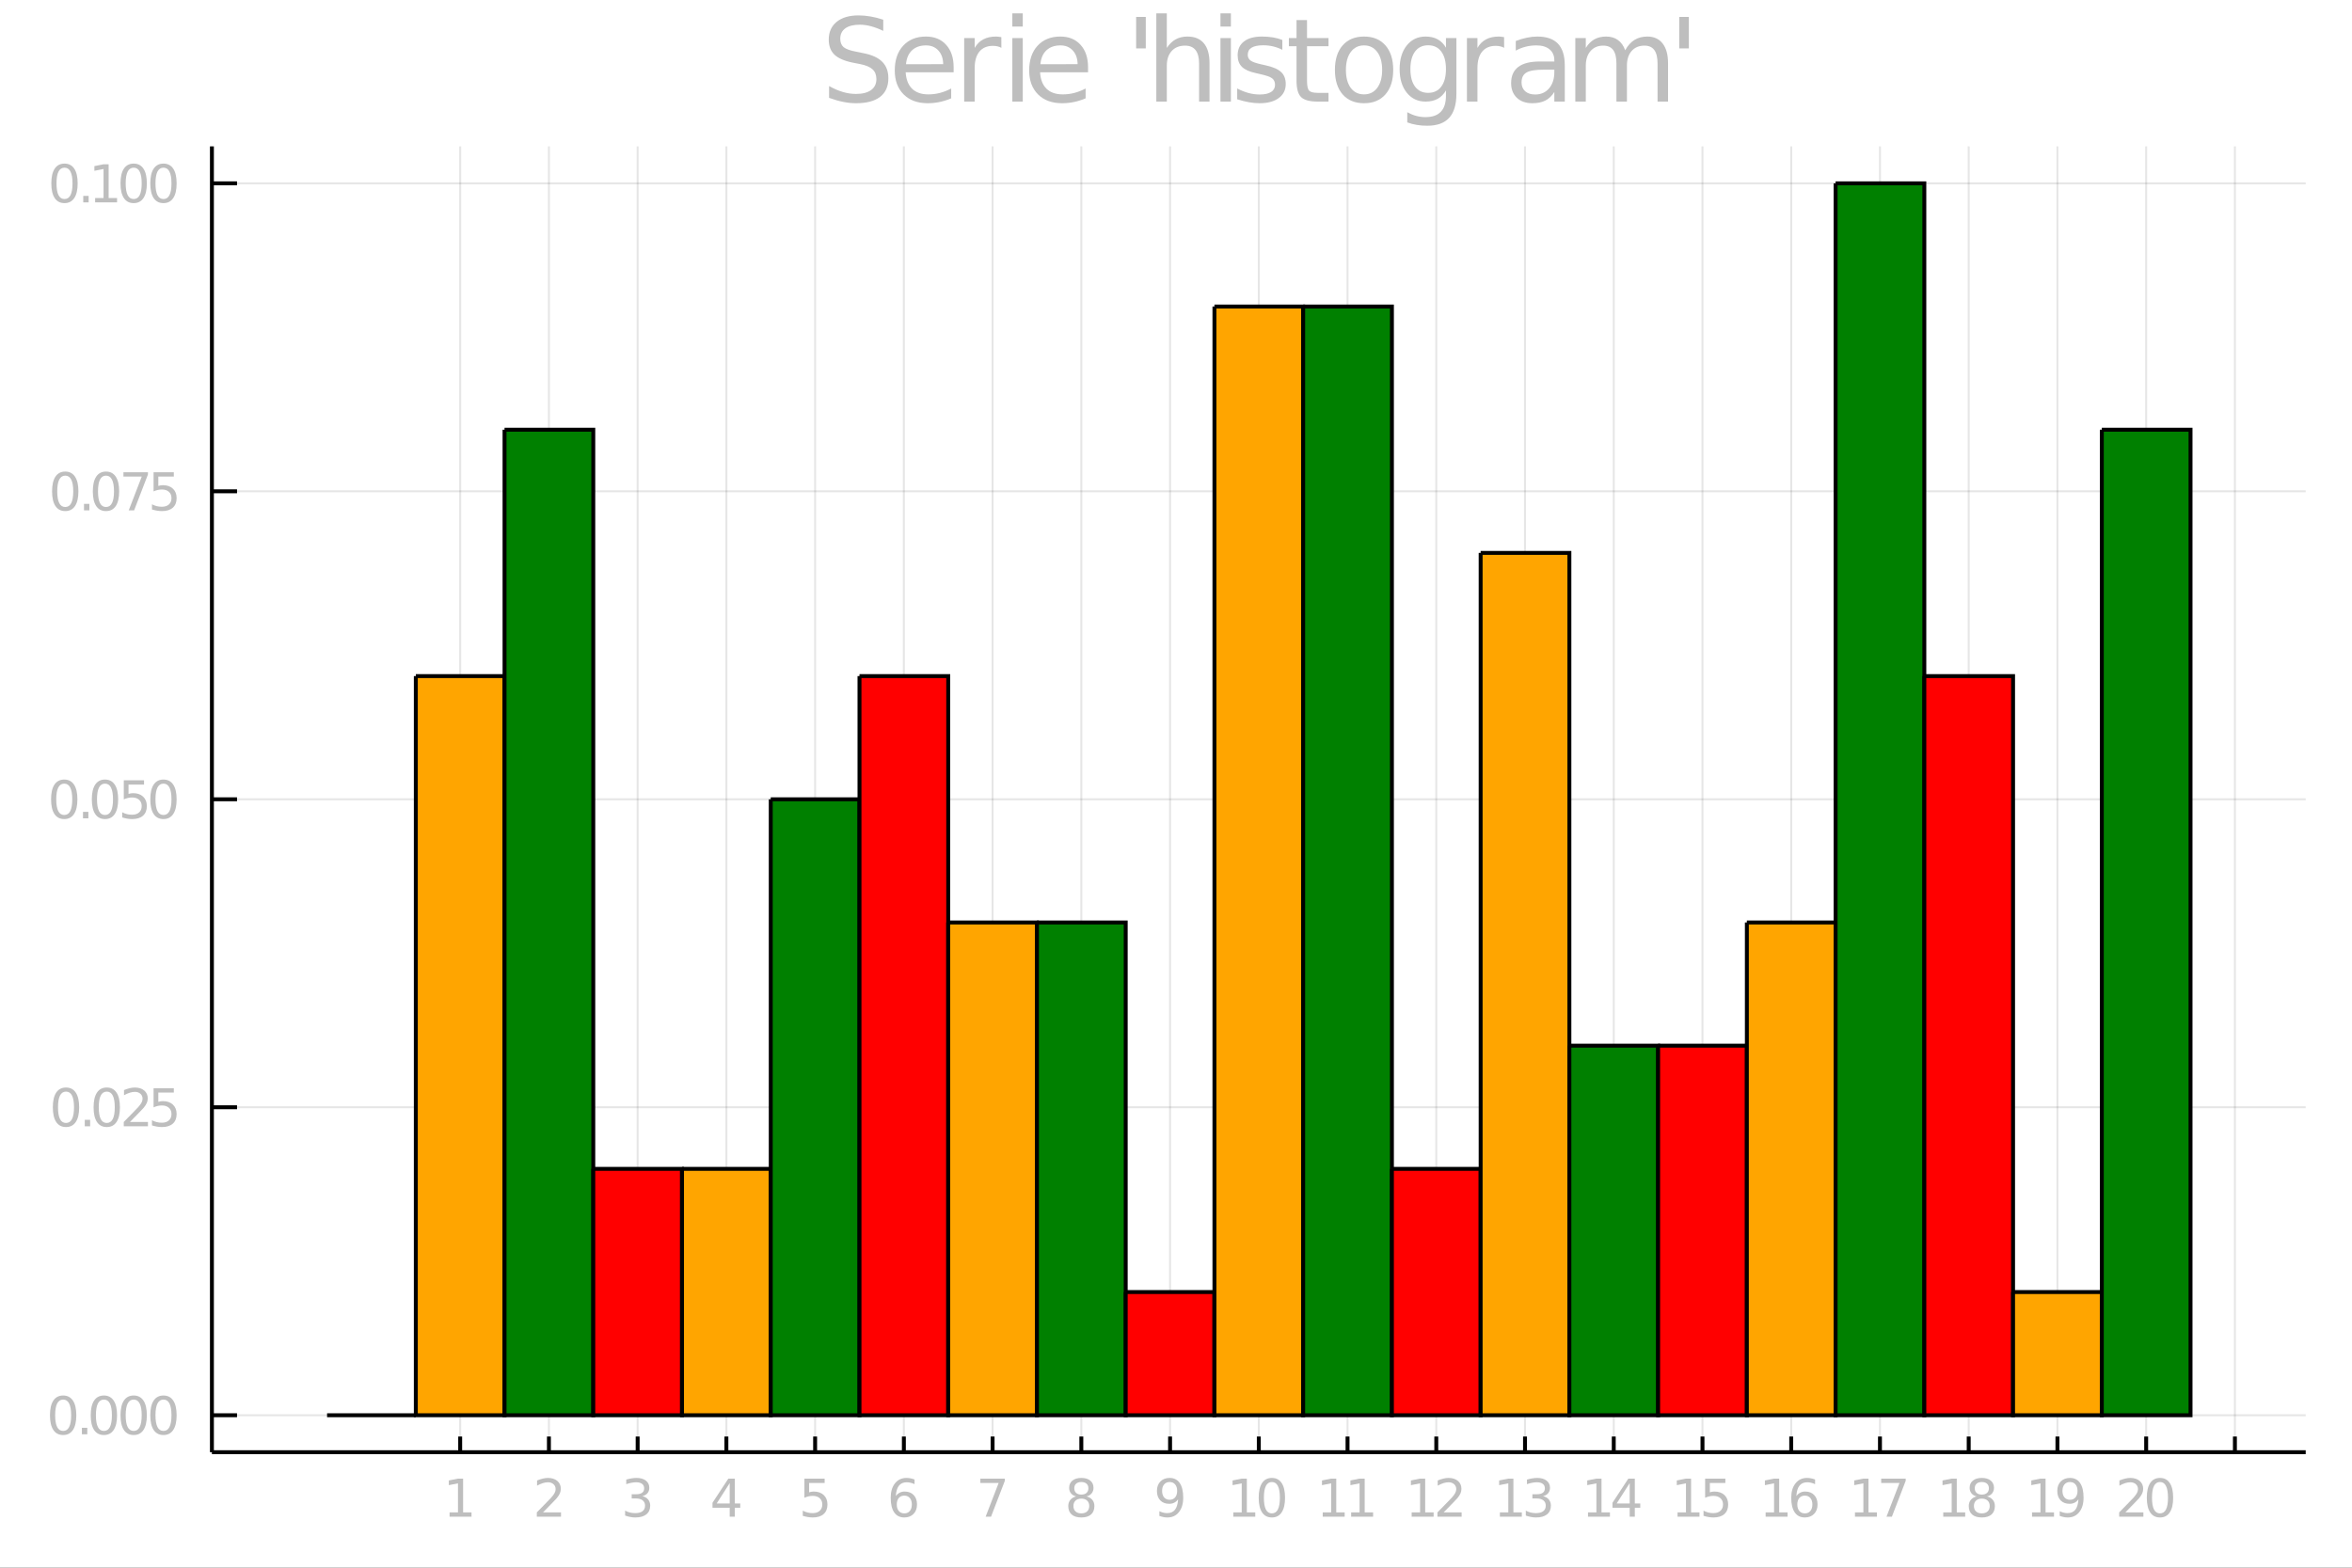 <?xml version="1.0" encoding="utf-8"?>
<svg xmlns="http://www.w3.org/2000/svg" xmlns:xlink="http://www.w3.org/1999/xlink" width="600" height="400" viewBox="0 0 2400 1600">
<rect x="0" y="0" width="2400" height="1600" fill="#333333" stroke="none"/>
<defs>
  <clipPath id="clip200">
    <rect x="0" y="0" width="2400" height="1600"/>
  </clipPath>
</defs>
<path clip-path="url(#clip200)" d="
M0 1600 L2400 1600 L2400 0 L0 0  Z
  " fill="#ffffff" fill-rule="evenodd" fill-opacity="1"/>
<defs>
  <clipPath id="clip201">
    <rect x="480" y="0" width="1681" height="1600"/>
  </clipPath>
</defs>
<path clip-path="url(#clip200)" d="
M216.236 1482.13 L2352.76 1482.13 L2352.76 149.392 L216.236 149.392  Z
  " fill="#ffffff" fill-rule="evenodd" fill-opacity="1"/>
<defs>
  <clipPath id="clip202">
    <rect x="216" y="149" width="2138" height="1334"/>
  </clipPath>
</defs>
<polyline clip-path="url(#clip202)" style="stroke:#000000; stroke-width:2; stroke-opacity:0.1; fill:none" points="
  469.57,1482.13 469.57,149.392 
  "/>
<polyline clip-path="url(#clip202)" style="stroke:#000000; stroke-width:2; stroke-opacity:0.1; fill:none" points="
  560.117,1482.13 560.117,149.392 
  "/>
<polyline clip-path="url(#clip202)" style="stroke:#000000; stroke-width:2; stroke-opacity:0.1; fill:none" points="
  650.664,1482.13 650.664,149.392 
  "/>
<polyline clip-path="url(#clip202)" style="stroke:#000000; stroke-width:2; stroke-opacity:0.1; fill:none" points="
  741.212,1482.13 741.212,149.392 
  "/>
<polyline clip-path="url(#clip202)" style="stroke:#000000; stroke-width:2; stroke-opacity:0.1; fill:none" points="
  831.759,1482.13 831.759,149.392 
  "/>
<polyline clip-path="url(#clip202)" style="stroke:#000000; stroke-width:2; stroke-opacity:0.1; fill:none" points="
  922.307,1482.13 922.307,149.392 
  "/>
<polyline clip-path="url(#clip202)" style="stroke:#000000; stroke-width:2; stroke-opacity:0.1; fill:none" points="
  1012.85,1482.13 1012.85,149.392 
  "/>
<polyline clip-path="url(#clip202)" style="stroke:#000000; stroke-width:2; stroke-opacity:0.1; fill:none" points="
  1103.4,1482.13 1103.4,149.392 
  "/>
<polyline clip-path="url(#clip202)" style="stroke:#000000; stroke-width:2; stroke-opacity:0.1; fill:none" points="
  1193.95,1482.13 1193.95,149.392 
  "/>
<polyline clip-path="url(#clip202)" style="stroke:#000000; stroke-width:2; stroke-opacity:0.1; fill:none" points="
  1284.5,1482.13 1284.5,149.392 
  "/>
<polyline clip-path="url(#clip202)" style="stroke:#000000; stroke-width:2; stroke-opacity:0.1; fill:none" points="
  1375.04,1482.13 1375.04,149.392 
  "/>
<polyline clip-path="url(#clip202)" style="stroke:#000000; stroke-width:2; stroke-opacity:0.1; fill:none" points="
  1465.59,1482.13 1465.59,149.392 
  "/>
<polyline clip-path="url(#clip202)" style="stroke:#000000; stroke-width:2; stroke-opacity:0.1; fill:none" points="
  1556.14,1482.13 1556.14,149.392 
  "/>
<polyline clip-path="url(#clip202)" style="stroke:#000000; stroke-width:2; stroke-opacity:0.1; fill:none" points="
  1646.69,1482.13 1646.69,149.392 
  "/>
<polyline clip-path="url(#clip202)" style="stroke:#000000; stroke-width:2; stroke-opacity:0.1; fill:none" points="
  1737.23,1482.13 1737.23,149.392 
  "/>
<polyline clip-path="url(#clip202)" style="stroke:#000000; stroke-width:2; stroke-opacity:0.1; fill:none" points="
  1827.78,1482.13 1827.78,149.392 
  "/>
<polyline clip-path="url(#clip202)" style="stroke:#000000; stroke-width:2; stroke-opacity:0.1; fill:none" points="
  1918.33,1482.13 1918.33,149.392 
  "/>
<polyline clip-path="url(#clip202)" style="stroke:#000000; stroke-width:2; stroke-opacity:0.1; fill:none" points="
  2008.88,1482.13 2008.88,149.392 
  "/>
<polyline clip-path="url(#clip202)" style="stroke:#000000; stroke-width:2; stroke-opacity:0.1; fill:none" points="
  2099.42,1482.13 2099.42,149.392 
  "/>
<polyline clip-path="url(#clip202)" style="stroke:#000000; stroke-width:2; stroke-opacity:0.1; fill:none" points="
  2189.97,1482.13 2189.97,149.392 
  "/>
<polyline clip-path="url(#clip202)" style="stroke:#000000; stroke-width:2; stroke-opacity:0.1; fill:none" points="
  2280.52,1482.13 2280.52,149.392 
  "/>
<polyline clip-path="url(#clip200)" style="stroke:#000000; stroke-width:4; stroke-opacity:1; fill:none" points="
  216.236,1482.13 2352.76,1482.13 
  "/>
<polyline clip-path="url(#clip200)" style="stroke:#000000; stroke-width:4; stroke-opacity:1; fill:none" points="
  469.57,1482.13 469.57,1466.14 
  "/>
<polyline clip-path="url(#clip200)" style="stroke:#000000; stroke-width:4; stroke-opacity:1; fill:none" points="
  560.117,1482.13 560.117,1466.14 
  "/>
<polyline clip-path="url(#clip200)" style="stroke:#000000; stroke-width:4; stroke-opacity:1; fill:none" points="
  650.664,1482.13 650.664,1466.14 
  "/>
<polyline clip-path="url(#clip200)" style="stroke:#000000; stroke-width:4; stroke-opacity:1; fill:none" points="
  741.212,1482.13 741.212,1466.14 
  "/>
<polyline clip-path="url(#clip200)" style="stroke:#000000; stroke-width:4; stroke-opacity:1; fill:none" points="
  831.759,1482.13 831.759,1466.14 
  "/>
<polyline clip-path="url(#clip200)" style="stroke:#000000; stroke-width:4; stroke-opacity:1; fill:none" points="
  922.307,1482.13 922.307,1466.14 
  "/>
<polyline clip-path="url(#clip200)" style="stroke:#000000; stroke-width:4; stroke-opacity:1; fill:none" points="
  1012.85,1482.13 1012.85,1466.14 
  "/>
<polyline clip-path="url(#clip200)" style="stroke:#000000; stroke-width:4; stroke-opacity:1; fill:none" points="
  1103.4,1482.13 1103.4,1466.14 
  "/>
<polyline clip-path="url(#clip200)" style="stroke:#000000; stroke-width:4; stroke-opacity:1; fill:none" points="
  1193.95,1482.13 1193.95,1466.14 
  "/>
<polyline clip-path="url(#clip200)" style="stroke:#000000; stroke-width:4; stroke-opacity:1; fill:none" points="
  1284.5,1482.13 1284.5,1466.14 
  "/>
<polyline clip-path="url(#clip200)" style="stroke:#000000; stroke-width:4; stroke-opacity:1; fill:none" points="
  1375.04,1482.13 1375.04,1466.14 
  "/>
<polyline clip-path="url(#clip200)" style="stroke:#000000; stroke-width:4; stroke-opacity:1; fill:none" points="
  1465.59,1482.13 1465.59,1466.14 
  "/>
<polyline clip-path="url(#clip200)" style="stroke:#000000; stroke-width:4; stroke-opacity:1; fill:none" points="
  1556.14,1482.13 1556.14,1466.14 
  "/>
<polyline clip-path="url(#clip200)" style="stroke:#000000; stroke-width:4; stroke-opacity:1; fill:none" points="
  1646.69,1482.13 1646.69,1466.14 
  "/>
<polyline clip-path="url(#clip200)" style="stroke:#000000; stroke-width:4; stroke-opacity:1; fill:none" points="
  1737.23,1482.13 1737.23,1466.14 
  "/>
<polyline clip-path="url(#clip200)" style="stroke:#000000; stroke-width:4; stroke-opacity:1; fill:none" points="
  1827.78,1482.13 1827.78,1466.14 
  "/>
<polyline clip-path="url(#clip200)" style="stroke:#000000; stroke-width:4; stroke-opacity:1; fill:none" points="
  1918.33,1482.13 1918.33,1466.14 
  "/>
<polyline clip-path="url(#clip200)" style="stroke:#000000; stroke-width:4; stroke-opacity:1; fill:none" points="
  2008.88,1482.13 2008.88,1466.14 
  "/>
<polyline clip-path="url(#clip200)" style="stroke:#000000; stroke-width:4; stroke-opacity:1; fill:none" points="
  2099.42,1482.13 2099.42,1466.14 
  "/>
<polyline clip-path="url(#clip200)" style="stroke:#000000; stroke-width:4; stroke-opacity:1; fill:none" points="
  2189.97,1482.13 2189.97,1466.14 
  "/>
<polyline clip-path="url(#clip200)" style="stroke:#000000; stroke-width:4; stroke-opacity:1; fill:none" points="
  2280.52,1482.13 2280.52,1466.14 
  "/>
<path clip-path="url(#clip200)" d="M 0 0 M458.749 1543.56 L467.343 1543.56 L467.343 1513.9 L457.994 1515.77 L457.994 1510.98 L467.291 1509.1 L472.551 1509.1 L472.551 1543.56 L481.145 1543.56 L481.145 1547.98 L458.749 1547.98 L458.749 1543.56 Z" fill="#bebebe" fill-rule="evenodd" fill-opacity="1" /><path clip-path="url(#clip200)" d="M 0 0 M554.101 1543.56 L572.461 1543.56 L572.461 1547.98 L547.773 1547.98 L547.773 1543.56 Q550.768 1540.46 555.924 1535.25 Q561.107 1530.02 562.435 1528.5 Q564.961 1525.67 565.95 1523.71 Q566.966 1521.73 566.966 1519.83 Q566.966 1516.73 564.778 1514.78 Q562.617 1512.83 559.127 1512.83 Q556.654 1512.83 553.893 1513.69 Q551.159 1514.55 548.034 1516.29 L548.034 1510.98 Q551.211 1509.7 553.971 1509.05 Q556.732 1508.4 559.023 1508.4 Q565.065 1508.4 568.659 1511.42 Q572.252 1514.44 572.252 1519.49 Q572.252 1521.89 571.341 1524.05 Q570.456 1526.19 568.086 1529.1 Q567.435 1529.86 563.945 1533.48 Q560.456 1537.07 554.101 1543.56 Z" fill="#bebebe" fill-rule="evenodd" fill-opacity="1" /><path clip-path="url(#clip200)" d="M 0 0 M655.443 1527.02 Q659.219 1527.83 661.328 1530.38 Q663.464 1532.93 663.464 1536.68 Q663.464 1542.44 659.506 1545.59 Q655.547 1548.74 648.256 1548.74 Q645.808 1548.74 643.204 1548.24 Q640.625 1547.78 637.865 1546.81 L637.865 1541.73 Q640.053 1543.01 642.657 1543.66 Q645.261 1544.31 648.099 1544.31 Q653.047 1544.31 655.625 1542.36 Q658.229 1540.41 658.229 1536.68 Q658.229 1533.24 655.808 1531.32 Q653.412 1529.36 649.115 1529.36 L644.584 1529.36 L644.584 1525.04 L649.323 1525.04 Q653.203 1525.04 655.261 1523.5 Q657.318 1521.94 657.318 1519.03 Q657.318 1516.03 655.183 1514.44 Q653.073 1512.83 649.115 1512.83 Q646.954 1512.83 644.48 1513.3 Q642.006 1513.77 639.037 1514.75 L639.037 1510.07 Q642.032 1509.23 644.636 1508.82 Q647.266 1508.4 649.584 1508.4 Q655.573 1508.4 659.063 1511.14 Q662.552 1513.84 662.552 1518.48 Q662.552 1521.71 660.703 1523.95 Q658.854 1526.16 655.443 1527.02 Z" fill="#bebebe" fill-rule="evenodd" fill-opacity="1" /><path clip-path="url(#clip200)" d="M 0 0 M744.597 1513.69 L731.316 1534.44 L744.597 1534.44 L744.597 1513.69 M743.217 1509.1 L749.832 1509.1 L749.832 1534.44 L755.378 1534.44 L755.378 1538.82 L749.832 1538.82 L749.832 1547.98 L744.597 1547.98 L744.597 1538.82 L727.045 1538.82 L727.045 1533.74 L743.217 1509.1 Z" fill="#bebebe" fill-rule="evenodd" fill-opacity="1" /><path clip-path="url(#clip200)" d="M 0 0 M820.822 1509.1 L841.473 1509.1 L841.473 1513.53 L825.639 1513.53 L825.639 1523.06 Q826.785 1522.67 827.931 1522.49 Q829.077 1522.28 830.223 1522.28 Q836.733 1522.28 840.535 1525.85 Q844.337 1529.42 844.337 1535.51 Q844.337 1541.79 840.431 1545.28 Q836.525 1548.74 829.415 1548.74 Q826.968 1548.74 824.415 1548.32 Q821.889 1547.91 819.181 1547.07 L819.181 1541.79 Q821.525 1543.06 824.025 1543.69 Q826.525 1544.31 829.311 1544.31 Q833.816 1544.31 836.447 1541.94 Q839.077 1539.57 839.077 1535.51 Q839.077 1531.45 836.447 1529.08 Q833.816 1526.71 829.311 1526.71 Q827.202 1526.71 825.093 1527.18 Q823.009 1527.65 820.822 1528.64 L820.822 1509.1 Z" fill="#bebebe" fill-rule="evenodd" fill-opacity="1" /><path clip-path="url(#clip200)" d="M 0 0 M922.762 1526.45 Q919.221 1526.45 917.137 1528.87 Q915.08 1531.29 915.08 1535.51 Q915.08 1539.7 917.137 1542.15 Q919.221 1544.57 922.762 1544.57 Q926.304 1544.57 928.361 1542.15 Q930.445 1539.7 930.445 1535.51 Q930.445 1531.29 928.361 1528.87 Q926.304 1526.45 922.762 1526.45 M933.205 1509.96 L933.205 1514.75 Q931.226 1513.82 929.195 1513.32 Q927.189 1512.83 925.21 1512.83 Q920.002 1512.83 917.241 1516.34 Q914.507 1519.86 914.116 1526.97 Q915.653 1524.7 917.971 1523.5 Q920.288 1522.28 923.075 1522.28 Q928.934 1522.28 932.32 1525.85 Q935.731 1529.39 935.731 1535.51 Q935.731 1541.5 932.189 1545.12 Q928.648 1548.74 922.762 1548.74 Q916.018 1548.74 912.45 1543.58 Q908.882 1538.4 908.882 1528.58 Q908.882 1519.36 913.257 1513.9 Q917.632 1508.4 925.002 1508.4 Q926.981 1508.4 928.986 1508.79 Q931.017 1509.18 933.205 1509.96 Z" fill="#bebebe" fill-rule="evenodd" fill-opacity="1" /><path clip-path="url(#clip200)" d="M 0 0 M1000.35 1509.1 L1025.35 1509.1 L1025.35 1511.34 L1011.24 1547.98 L1005.74 1547.98 L1019.03 1513.53 L1000.35 1513.53 L1000.35 1509.1 Z" fill="#bebebe" fill-rule="evenodd" fill-opacity="1" /><path clip-path="url(#clip200)" d="M 0 0 M1103.4 1529.52 Q1099.65 1529.52 1097.49 1531.53 Q1095.35 1533.53 1095.35 1537.05 Q1095.35 1540.56 1097.49 1542.57 Q1099.65 1544.57 1103.4 1544.57 Q1107.15 1544.57 1109.31 1542.57 Q1111.47 1540.54 1111.47 1537.05 Q1111.47 1533.53 1109.31 1531.53 Q1107.18 1529.52 1103.4 1529.52 M1098.14 1527.28 Q1094.76 1526.45 1092.85 1524.13 Q1090.98 1521.81 1090.98 1518.48 Q1090.98 1513.82 1094.29 1511.11 Q1097.62 1508.4 1103.4 1508.4 Q1109.21 1508.4 1112.52 1511.11 Q1115.82 1513.82 1115.82 1518.48 Q1115.82 1521.81 1113.92 1524.13 Q1112.05 1526.45 1108.69 1527.28 Q1112.49 1528.17 1114.6 1530.74 Q1116.73 1533.32 1116.73 1537.05 Q1116.73 1542.7 1113.27 1545.72 Q1109.83 1548.74 1103.4 1548.74 Q1096.97 1548.74 1093.51 1545.72 Q1090.07 1542.7 1090.07 1537.05 Q1090.07 1533.32 1092.2 1530.74 Q1094.34 1528.17 1098.14 1527.28 M1096.21 1518.97 Q1096.21 1521.99 1098.09 1523.69 Q1099.99 1525.38 1103.4 1525.38 Q1106.79 1525.38 1108.69 1523.69 Q1110.61 1521.99 1110.61 1518.97 Q1110.61 1515.95 1108.69 1514.26 Q1106.79 1512.57 1103.4 1512.57 Q1099.99 1512.57 1098.09 1514.26 Q1096.21 1515.95 1096.21 1518.97 Z" fill="#bebebe" fill-rule="evenodd" fill-opacity="1" /><path clip-path="url(#clip200)" d="M 0 0 M1183.04 1547.18 L1183.04 1542.38 Q1185.02 1543.32 1187.05 1543.82 Q1189.08 1544.31 1191.03 1544.31 Q1196.24 1544.31 1198.97 1540.82 Q1201.74 1537.31 1202.13 1530.17 Q1200.62 1532.41 1198.3 1533.61 Q1195.98 1534.81 1193.17 1534.81 Q1187.33 1534.81 1183.92 1531.29 Q1180.54 1527.75 1180.54 1521.63 Q1180.54 1515.64 1184.08 1512.02 Q1187.62 1508.4 1193.51 1508.4 Q1200.25 1508.4 1203.79 1513.58 Q1207.36 1518.74 1207.36 1528.58 Q1207.36 1537.78 1202.99 1543.27 Q1198.64 1548.74 1191.27 1548.74 Q1189.29 1548.74 1187.26 1548.35 Q1185.22 1547.96 1183.04 1547.18 M1193.51 1530.69 Q1197.05 1530.69 1199.1 1528.27 Q1201.19 1525.85 1201.19 1521.63 Q1201.19 1517.44 1199.1 1515.02 Q1197.05 1512.57 1193.51 1512.57 Q1189.96 1512.57 1187.88 1515.02 Q1185.82 1517.44 1185.82 1521.63 Q1185.82 1525.85 1187.88 1528.27 Q1189.96 1530.69 1193.51 1530.69 Z" fill="#bebebe" fill-rule="evenodd" fill-opacity="1" /><path clip-path="url(#clip200)" d="M 0 0 M1258.48 1543.56 L1267.07 1543.56 L1267.07 1513.9 L1257.73 1515.77 L1257.73 1510.98 L1267.02 1509.1 L1272.28 1509.1 L1272.28 1543.56 L1280.88 1543.56 L1280.88 1547.98 L1258.48 1547.98 L1258.48 1543.56 Z" fill="#bebebe" fill-rule="evenodd" fill-opacity="1" /><path clip-path="url(#clip200)" d="M 0 0 M1297.83 1512.57 Q1293.77 1512.57 1291.71 1516.58 Q1289.68 1520.56 1289.68 1528.58 Q1289.68 1536.58 1291.71 1540.59 Q1293.77 1544.57 1297.83 1544.57 Q1301.92 1544.57 1303.95 1540.59 Q1306.01 1536.58 1306.01 1528.58 Q1306.01 1520.56 1303.95 1516.58 Q1301.92 1512.57 1297.83 1512.57 M1297.83 1508.4 Q1304.37 1508.4 1307.8 1513.58 Q1311.27 1518.74 1311.27 1528.58 Q1311.27 1538.4 1307.8 1543.58 Q1304.37 1548.74 1297.83 1548.74 Q1291.29 1548.74 1287.83 1543.58 Q1284.39 1538.4 1284.39 1528.58 Q1284.39 1518.74 1287.83 1513.58 Q1291.29 1508.4 1297.83 1508.4 Z" fill="#bebebe" fill-rule="evenodd" fill-opacity="1" /><path clip-path="url(#clip200)" d="M 0 0 M1349.72 1543.56 L1358.31 1543.56 L1358.31 1513.9 L1348.96 1515.77 L1348.96 1510.98 L1358.26 1509.1 L1363.52 1509.1 L1363.52 1543.56 L1372.11 1543.56 L1372.11 1547.98 L1349.72 1547.98 L1349.72 1543.56 Z" fill="#bebebe" fill-rule="evenodd" fill-opacity="1" /><path clip-path="url(#clip200)" d="M 0 0 M1378.73 1543.56 L1387.32 1543.56 L1387.32 1513.9 L1377.97 1515.77 L1377.97 1510.98 L1387.27 1509.1 L1392.53 1509.1 L1392.53 1543.56 L1401.12 1543.56 L1401.12 1547.98 L1378.73 1547.98 L1378.73 1543.56 Z" fill="#bebebe" fill-rule="evenodd" fill-opacity="1" /><path clip-path="url(#clip200)" d="M 0 0 M1440.47 1543.56 L1449.07 1543.56 L1449.07 1513.9 L1439.72 1515.77 L1439.72 1510.98 L1449.02 1509.1 L1454.28 1509.1 L1454.28 1543.56 L1462.87 1543.56 L1462.87 1547.98 L1440.47 1547.98 L1440.47 1543.56 Z" fill="#bebebe" fill-rule="evenodd" fill-opacity="1" /><path clip-path="url(#clip200)" d="M 0 0 M1473.1 1543.56 L1491.46 1543.56 L1491.46 1547.98 L1466.78 1547.98 L1466.78 1543.56 Q1469.77 1540.46 1474.93 1535.25 Q1480.11 1530.02 1481.44 1528.5 Q1483.96 1525.67 1484.95 1523.71 Q1485.97 1521.73 1485.97 1519.83 Q1485.97 1516.73 1483.78 1514.78 Q1481.62 1512.83 1478.13 1512.83 Q1475.66 1512.83 1472.9 1513.69 Q1470.16 1514.55 1467.04 1516.29 L1467.04 1510.98 Q1470.21 1509.7 1472.97 1509.05 Q1475.73 1508.4 1478.03 1508.4 Q1484.07 1508.4 1487.66 1511.42 Q1491.25 1514.44 1491.25 1519.49 Q1491.25 1521.89 1490.34 1524.05 Q1489.46 1526.19 1487.09 1529.1 Q1486.44 1529.86 1482.95 1533.48 Q1479.46 1537.07 1473.1 1543.56 Z" fill="#bebebe" fill-rule="evenodd" fill-opacity="1" /><path clip-path="url(#clip200)" d="M 0 0 M1530.49 1543.56 L1539.08 1543.56 L1539.08 1513.9 L1529.73 1515.77 L1529.73 1510.98 L1539.03 1509.1 L1544.29 1509.1 L1544.29 1543.56 L1552.88 1543.56 L1552.88 1547.98 L1530.49 1547.98 L1530.49 1543.56 Z" fill="#bebebe" fill-rule="evenodd" fill-opacity="1" /><path clip-path="url(#clip200)" d="M 0 0 M1574.52 1527.02 Q1578.3 1527.83 1580.41 1530.38 Q1582.54 1532.93 1582.54 1536.68 Q1582.54 1542.44 1578.59 1545.59 Q1574.63 1548.74 1567.34 1548.74 Q1564.89 1548.74 1562.28 1548.24 Q1559.71 1547.78 1556.95 1546.81 L1556.95 1541.73 Q1559.13 1543.01 1561.74 1543.66 Q1564.34 1544.31 1567.18 1544.31 Q1572.13 1544.31 1574.71 1542.36 Q1577.31 1540.41 1577.31 1536.68 Q1577.31 1533.24 1574.89 1531.32 Q1572.49 1529.36 1568.2 1529.36 L1563.66 1529.36 L1563.66 1525.04 L1568.4 1525.04 Q1572.28 1525.04 1574.34 1523.5 Q1576.4 1521.94 1576.4 1519.03 Q1576.4 1516.03 1574.26 1514.44 Q1572.15 1512.83 1568.2 1512.83 Q1566.03 1512.83 1563.56 1513.3 Q1561.09 1513.77 1558.12 1514.75 L1558.12 1510.07 Q1561.11 1509.23 1563.72 1508.82 Q1566.35 1508.4 1568.66 1508.4 Q1574.65 1508.4 1578.14 1511.14 Q1581.63 1513.84 1581.63 1518.48 Q1581.63 1521.71 1579.78 1523.95 Q1577.93 1526.16 1574.52 1527.02 Z" fill="#bebebe" fill-rule="evenodd" fill-opacity="1" /><path clip-path="url(#clip200)" d="M 0 0 M1620.4 1543.56 L1628.99 1543.56 L1628.99 1513.9 L1619.64 1515.77 L1619.64 1510.98 L1628.94 1509.1 L1634.2 1509.1 L1634.2 1543.56 L1642.79 1543.56 L1642.79 1547.98 L1620.4 1547.98 L1620.4 1543.56 Z" fill="#bebebe" fill-rule="evenodd" fill-opacity="1" /><path clip-path="url(#clip200)" d="M 0 0 M1662.95 1513.69 L1649.67 1534.44 L1662.95 1534.44 L1662.95 1513.69 M1661.57 1509.1 L1668.18 1509.1 L1668.18 1534.44 L1673.73 1534.44 L1673.73 1538.82 L1668.18 1538.82 L1668.18 1547.98 L1662.95 1547.98 L1662.95 1538.82 L1645.4 1538.82 L1645.4 1533.74 L1661.57 1509.1 Z" fill="#bebebe" fill-rule="evenodd" fill-opacity="1" /><path clip-path="url(#clip200)" d="M 0 0 M1711.78 1543.56 L1720.37 1543.56 L1720.37 1513.9 L1711.02 1515.77 L1711.02 1510.98 L1720.32 1509.1 L1725.58 1509.1 L1725.58 1543.56 L1734.17 1543.56 L1734.17 1547.98 L1711.78 1547.98 L1711.78 1543.56 Z" fill="#bebebe" fill-rule="evenodd" fill-opacity="1" /><path clip-path="url(#clip200)" d="M 0 0 M1739.93 1509.1 L1760.58 1509.1 L1760.58 1513.53 L1744.75 1513.53 L1744.75 1523.06 Q1745.89 1522.67 1747.04 1522.49 Q1748.18 1522.28 1749.33 1522.28 Q1755.84 1522.28 1759.64 1525.85 Q1763.44 1529.42 1763.44 1535.51 Q1763.44 1541.79 1759.54 1545.28 Q1755.63 1548.74 1748.52 1548.74 Q1746.07 1548.74 1743.52 1548.32 Q1741 1547.91 1738.29 1547.07 L1738.29 1541.79 Q1740.63 1543.06 1743.13 1543.69 Q1745.63 1544.31 1748.42 1544.31 Q1752.92 1544.31 1755.55 1541.94 Q1758.18 1539.57 1758.18 1535.51 Q1758.18 1531.45 1755.55 1529.08 Q1752.92 1526.71 1748.42 1526.71 Q1746.31 1526.71 1744.2 1527.18 Q1742.12 1527.65 1739.93 1528.64 L1739.93 1509.1 Z" fill="#bebebe" fill-rule="evenodd" fill-opacity="1" /><path clip-path="url(#clip200)" d="M 0 0 M1801.67 1543.56 L1810.27 1543.56 L1810.27 1513.9 L1800.92 1515.77 L1800.92 1510.98 L1810.22 1509.1 L1815.48 1509.1 L1815.48 1543.56 L1824.07 1543.56 L1824.07 1547.98 L1801.67 1547.98 L1801.67 1543.56 Z" fill="#bebebe" fill-rule="evenodd" fill-opacity="1" /><path clip-path="url(#clip200)" d="M 0 0 M1841.67 1526.45 Q1838.13 1526.45 1836.05 1528.87 Q1833.99 1531.29 1833.99 1535.51 Q1833.99 1539.7 1836.05 1542.15 Q1838.13 1544.57 1841.67 1544.57 Q1845.22 1544.57 1847.27 1542.15 Q1849.36 1539.7 1849.36 1535.51 Q1849.36 1531.29 1847.27 1528.87 Q1845.22 1526.45 1841.67 1526.45 M1852.12 1509.96 L1852.12 1514.75 Q1850.14 1513.82 1848.11 1513.32 Q1846.1 1512.83 1844.12 1512.83 Q1838.91 1512.83 1836.15 1516.34 Q1833.42 1519.86 1833.03 1526.97 Q1834.56 1524.7 1836.88 1523.5 Q1839.2 1522.28 1841.99 1522.28 Q1847.85 1522.28 1851.23 1525.85 Q1854.64 1529.39 1854.64 1535.51 Q1854.64 1541.5 1851.1 1545.12 Q1847.56 1548.74 1841.67 1548.74 Q1834.93 1548.74 1831.36 1543.58 Q1827.79 1538.4 1827.79 1528.58 Q1827.79 1519.36 1832.17 1513.9 Q1836.54 1508.4 1843.91 1508.4 Q1845.89 1508.4 1847.9 1508.79 Q1849.93 1509.18 1852.12 1509.96 Z" fill="#bebebe" fill-rule="evenodd" fill-opacity="1" /><path clip-path="url(#clip200)" d="M 0 0 M1892.82 1543.56 L1901.41 1543.56 L1901.41 1513.9 L1892.06 1515.77 L1892.06 1510.98 L1901.36 1509.1 L1906.62 1509.1 L1906.62 1543.56 L1915.22 1543.56 L1915.22 1547.98 L1892.82 1547.98 L1892.82 1543.56 Z" fill="#bebebe" fill-rule="evenodd" fill-opacity="1" /><path clip-path="url(#clip200)" d="M 0 0 M1919.59 1509.1 L1944.59 1509.1 L1944.59 1511.34 L1930.48 1547.98 L1924.98 1547.98 L1938.26 1513.53 L1919.59 1513.53 L1919.59 1509.1 Z" fill="#bebebe" fill-rule="evenodd" fill-opacity="1" /><path clip-path="url(#clip200)" d="M 0 0 M1982.91 1543.56 L1991.51 1543.56 L1991.51 1513.9 L1982.16 1515.77 L1982.16 1510.98 L1991.45 1509.1 L1996.71 1509.1 L1996.71 1543.56 L2005.31 1543.56 L2005.31 1547.98 L1982.91 1547.98 L1982.91 1543.56 Z" fill="#bebebe" fill-rule="evenodd" fill-opacity="1" /><path clip-path="url(#clip200)" d="M 0 0 M2022.26 1529.52 Q2018.51 1529.52 2016.35 1531.53 Q2014.21 1533.53 2014.21 1537.05 Q2014.21 1540.56 2016.35 1542.57 Q2018.51 1544.57 2022.26 1544.57 Q2026.01 1544.57 2028.17 1542.57 Q2030.33 1540.54 2030.33 1537.05 Q2030.33 1533.53 2028.17 1531.53 Q2026.04 1529.52 2022.26 1529.52 M2017 1527.28 Q2013.61 1526.45 2011.71 1524.13 Q2009.84 1521.81 2009.84 1518.48 Q2009.84 1513.82 2013.15 1511.11 Q2016.48 1508.4 2022.26 1508.4 Q2028.07 1508.4 2031.37 1511.11 Q2034.68 1513.82 2034.68 1518.48 Q2034.68 1521.81 2032.78 1524.13 Q2030.91 1526.45 2027.55 1527.28 Q2031.35 1528.17 2033.46 1530.74 Q2035.59 1533.32 2035.59 1537.05 Q2035.59 1542.7 2032.13 1545.72 Q2028.69 1548.74 2022.26 1548.74 Q2015.83 1548.74 2012.36 1545.72 Q2008.93 1542.7 2008.93 1537.05 Q2008.93 1533.32 2011.06 1530.74 Q2013.2 1528.17 2017 1527.28 M2015.07 1518.97 Q2015.07 1521.99 2016.95 1523.69 Q2018.85 1525.38 2022.26 1525.38 Q2025.65 1525.38 2027.55 1523.69 Q2029.47 1521.99 2029.47 1518.97 Q2029.47 1515.95 2027.55 1514.26 Q2025.65 1512.57 2022.26 1512.57 Q2018.85 1512.57 2016.95 1514.26 Q2015.07 1515.95 2015.07 1518.97 Z" fill="#bebebe" fill-rule="evenodd" fill-opacity="1" /><path clip-path="url(#clip200)" d="M 0 0 M2073.51 1543.56 L2082.1 1543.56 L2082.1 1513.9 L2072.76 1515.77 L2072.76 1510.98 L2082.05 1509.1 L2087.31 1509.1 L2087.31 1543.56 L2095.91 1543.56 L2095.91 1547.98 L2073.51 1547.98 L2073.51 1543.56 Z" fill="#bebebe" fill-rule="evenodd" fill-opacity="1" /><path clip-path="url(#clip200)" d="M 0 0 M2101.77 1547.18 L2101.77 1542.38 Q2103.75 1543.32 2105.78 1543.82 Q2107.81 1544.31 2109.76 1544.31 Q2114.97 1544.31 2117.7 1540.82 Q2120.46 1537.31 2120.85 1530.17 Q2119.34 1532.41 2117.03 1533.61 Q2114.71 1534.81 2111.9 1534.81 Q2106.06 1534.81 2102.65 1531.29 Q2099.27 1527.75 2099.27 1521.63 Q2099.27 1515.64 2102.81 1512.02 Q2106.35 1508.4 2112.23 1508.4 Q2118.98 1508.4 2122.52 1513.58 Q2126.09 1518.74 2126.09 1528.58 Q2126.09 1537.78 2121.71 1543.27 Q2117.37 1548.74 2110 1548.74 Q2108.02 1548.74 2105.98 1548.35 Q2103.95 1547.96 2101.77 1547.18 M2112.23 1530.69 Q2115.78 1530.69 2117.83 1528.27 Q2119.92 1525.85 2119.92 1521.63 Q2119.92 1517.44 2117.83 1515.02 Q2115.78 1512.57 2112.23 1512.57 Q2108.69 1512.57 2106.61 1515.02 Q2104.55 1517.44 2104.55 1521.63 Q2104.55 1525.85 2106.61 1528.27 Q2108.69 1530.69 2112.23 1530.69 Z" fill="#bebebe" fill-rule="evenodd" fill-opacity="1" /><path clip-path="url(#clip200)" d="M 0 0 M2168.76 1543.56 L2187.12 1543.56 L2187.12 1547.98 L2162.43 1547.98 L2162.43 1543.56 Q2165.43 1540.46 2170.58 1535.25 Q2175.76 1530.02 2177.09 1528.5 Q2179.62 1525.67 2180.61 1523.71 Q2181.62 1521.73 2181.62 1519.83 Q2181.62 1516.73 2179.44 1514.78 Q2177.27 1512.83 2173.79 1512.83 Q2171.31 1512.83 2168.55 1513.69 Q2165.82 1514.55 2162.69 1516.29 L2162.69 1510.98 Q2165.87 1509.7 2168.63 1509.05 Q2171.39 1508.4 2173.68 1508.4 Q2179.72 1508.4 2183.32 1511.42 Q2186.91 1514.44 2186.91 1519.49 Q2186.91 1521.89 2186 1524.05 Q2185.11 1526.19 2182.74 1529.1 Q2182.09 1529.86 2178.6 1533.48 Q2175.11 1537.07 2168.76 1543.56 Z" fill="#bebebe" fill-rule="evenodd" fill-opacity="1" /><path clip-path="url(#clip200)" d="M 0 0 M2204.07 1512.57 Q2200.01 1512.57 2197.95 1516.58 Q2195.92 1520.56 2195.92 1528.58 Q2195.92 1536.58 2197.95 1540.59 Q2200.01 1544.57 2204.07 1544.57 Q2208.16 1544.57 2210.19 1540.59 Q2212.25 1536.58 2212.25 1528.58 Q2212.25 1520.56 2210.19 1516.58 Q2208.16 1512.57 2204.07 1512.57 M2204.07 1508.4 Q2210.61 1508.4 2214.05 1513.58 Q2217.51 1518.74 2217.51 1528.58 Q2217.51 1538.4 2214.05 1543.58 Q2210.61 1548.74 2204.07 1548.74 Q2197.53 1548.74 2194.07 1543.58 Q2190.63 1538.4 2190.63 1528.58 Q2190.63 1518.74 2194.07 1513.58 Q2197.53 1508.4 2204.07 1508.4 Z" fill="#bebebe" fill-rule="evenodd" fill-opacity="1" /><polyline clip-path="url(#clip202)" style="stroke:#000000; stroke-width:2; stroke-opacity:0.1; fill:none" points="
  216.236,1444.41 2352.76,1444.41 
  "/>
<polyline clip-path="url(#clip202)" style="stroke:#000000; stroke-width:2; stroke-opacity:0.1; fill:none" points="
  216.236,1130.08 2352.76,1130.08 
  "/>
<polyline clip-path="url(#clip202)" style="stroke:#000000; stroke-width:2; stroke-opacity:0.1; fill:none" points="
  216.236,815.76 2352.76,815.76 
  "/>
<polyline clip-path="url(#clip202)" style="stroke:#000000; stroke-width:2; stroke-opacity:0.1; fill:none" points="
  216.236,501.436 2352.76,501.436 
  "/>
<polyline clip-path="url(#clip202)" style="stroke:#000000; stroke-width:2; stroke-opacity:0.1; fill:none" points="
  216.236,187.111 2352.76,187.111 
  "/>
<polyline clip-path="url(#clip200)" style="stroke:#000000; stroke-width:4; stroke-opacity:1; fill:none" points="
  216.236,1482.13 216.236,149.392 
  "/>
<polyline clip-path="url(#clip200)" style="stroke:#000000; stroke-width:4; stroke-opacity:1; fill:none" points="
  216.236,1444.41 241.874,1444.41 
  "/>
<polyline clip-path="url(#clip200)" style="stroke:#000000; stroke-width:4; stroke-opacity:1; fill:none" points="
  216.236,1130.08 241.874,1130.08 
  "/>
<polyline clip-path="url(#clip200)" style="stroke:#000000; stroke-width:4; stroke-opacity:1; fill:none" points="
  216.236,815.76 241.874,815.76 
  "/>
<polyline clip-path="url(#clip200)" style="stroke:#000000; stroke-width:4; stroke-opacity:1; fill:none" points="
  216.236,501.436 241.874,501.436 
  "/>
<polyline clip-path="url(#clip200)" style="stroke:#000000; stroke-width:4; stroke-opacity:1; fill:none" points="
  216.236,187.111 241.874,187.111 
  "/>
<path clip-path="url(#clip200)" d="M 0 0 M64.43 1428.43 Q60.367 1428.43 58.31 1432.44 Q56.279 1436.43 56.279 1444.45 Q56.279 1452.44 58.31 1456.45 Q60.367 1460.44 64.43 1460.44 Q68.518 1460.44 70.549 1456.45 Q72.607 1452.44 72.607 1444.45 Q72.607 1436.43 70.549 1432.44 Q68.518 1428.43 64.43 1428.43 M64.43 1424.27 Q70.966 1424.27 74.403 1429.45 Q77.867 1434.6 77.867 1444.45 Q77.867 1454.27 74.403 1459.45 Q70.966 1464.6 64.43 1464.6 Q57.893 1464.6 54.43 1459.45 Q50.992 1454.27 50.992 1444.45 Q50.992 1434.6 54.43 1429.45 Q57.893 1424.27 64.43 1424.27 Z" fill="#bebebe" fill-rule="evenodd" fill-opacity="1" /><path clip-path="url(#clip200)" d="M 0 0 M83.57 1457.23 L89.065 1457.23 L89.065 1463.85 L83.57 1463.85 L83.57 1457.23 Z" fill="#bebebe" fill-rule="evenodd" fill-opacity="1" /><path clip-path="url(#clip200)" d="M 0 0 M106.018 1428.43 Q101.955 1428.43 99.898 1432.44 Q97.867 1436.43 97.867 1444.45 Q97.867 1452.44 99.898 1456.45 Q101.955 1460.44 106.018 1460.44 Q110.106 1460.44 112.138 1456.45 Q114.195 1452.44 114.195 1444.45 Q114.195 1436.43 112.138 1432.44 Q110.106 1428.43 106.018 1428.43 M106.018 1424.27 Q112.554 1424.27 115.992 1429.45 Q119.455 1434.6 119.455 1444.45 Q119.455 1454.27 115.992 1459.45 Q112.554 1464.6 106.018 1464.6 Q99.481 1464.6 96.018 1459.45 Q92.58 1454.27 92.58 1444.45 Q92.58 1434.6 96.018 1429.45 Q99.481 1424.27 106.018 1424.27 Z" fill="#bebebe" fill-rule="evenodd" fill-opacity="1" /><path clip-path="url(#clip200)" d="M 0 0 M136.408 1428.43 Q132.346 1428.43 130.289 1432.44 Q128.257 1436.43 128.257 1444.45 Q128.257 1452.44 130.289 1456.45 Q132.346 1460.44 136.408 1460.44 Q140.497 1460.44 142.528 1456.45 Q144.585 1452.44 144.585 1444.45 Q144.585 1436.43 142.528 1432.44 Q140.497 1428.43 136.408 1428.43 M136.408 1424.27 Q142.945 1424.27 146.382 1429.45 Q149.846 1434.6 149.846 1444.45 Q149.846 1454.27 146.382 1459.45 Q142.945 1464.6 136.408 1464.6 Q129.872 1464.6 126.408 1459.45 Q122.971 1454.27 122.971 1444.45 Q122.971 1434.6 126.408 1429.45 Q129.872 1424.27 136.408 1424.27 Z" fill="#bebebe" fill-rule="evenodd" fill-opacity="1" /><path clip-path="url(#clip200)" d="M 0 0 M166.799 1428.43 Q162.736 1428.43 160.679 1432.44 Q158.648 1436.43 158.648 1444.45 Q158.648 1452.44 160.679 1456.45 Q162.736 1460.44 166.799 1460.44 Q170.887 1460.44 172.919 1456.45 Q174.976 1452.44 174.976 1444.45 Q174.976 1436.43 172.919 1432.44 Q170.887 1428.43 166.799 1428.43 M166.799 1424.27 Q173.335 1424.27 176.773 1429.45 Q180.236 1434.6 180.236 1444.45 Q180.236 1454.27 176.773 1459.45 Q173.335 1464.6 166.799 1464.6 Q160.262 1464.6 156.799 1459.45 Q153.361 1454.27 153.361 1444.45 Q153.361 1434.6 156.799 1429.45 Q160.262 1424.27 166.799 1424.27 Z" fill="#bebebe" fill-rule="evenodd" fill-opacity="1" /><path clip-path="url(#clip200)" d="M 0 0 M67.346 1114.11 Q63.284 1114.11 61.226 1118.12 Q59.195 1122.1 59.195 1130.12 Q59.195 1138.12 61.226 1142.13 Q63.284 1146.11 67.346 1146.11 Q71.435 1146.11 73.466 1142.13 Q75.523 1138.12 75.523 1130.12 Q75.523 1122.1 73.466 1118.12 Q71.435 1114.11 67.346 1114.11 M67.346 1109.94 Q73.883 1109.94 77.32 1115.12 Q80.784 1120.28 80.784 1130.12 Q80.784 1139.94 77.32 1145.12 Q73.883 1150.28 67.346 1150.28 Q60.81 1150.28 57.346 1145.12 Q53.909 1139.94 53.909 1130.12 Q53.909 1120.28 57.346 1115.12 Q60.81 1109.94 67.346 1109.94 Z" fill="#bebebe" fill-rule="evenodd" fill-opacity="1" /><path clip-path="url(#clip200)" d="M 0 0 M86.487 1142.91 L91.981 1142.91 L91.981 1149.52 L86.487 1149.52 L86.487 1142.91 Z" fill="#bebebe" fill-rule="evenodd" fill-opacity="1" /><path clip-path="url(#clip200)" d="M 0 0 M108.935 1114.11 Q104.872 1114.11 102.815 1118.12 Q100.784 1122.1 100.784 1130.12 Q100.784 1138.12 102.815 1142.13 Q104.872 1146.11 108.935 1146.11 Q113.023 1146.11 115.054 1142.13 Q117.112 1138.12 117.112 1130.12 Q117.112 1122.1 115.054 1118.12 Q113.023 1114.11 108.935 1114.11 M108.935 1109.94 Q115.471 1109.94 118.908 1115.12 Q122.372 1120.28 122.372 1130.12 Q122.372 1139.94 118.908 1145.12 Q115.471 1150.28 108.935 1150.28 Q102.398 1150.28 98.935 1145.12 Q95.497 1139.94 95.497 1130.12 Q95.497 1120.28 98.935 1115.12 Q102.398 1109.94 108.935 1109.94 Z" fill="#bebebe" fill-rule="evenodd" fill-opacity="1" /><path clip-path="url(#clip200)" d="M 0 0 M132.606 1145.1 L150.966 1145.1 L150.966 1149.52 L126.278 1149.52 L126.278 1145.1 Q129.273 1142 134.429 1136.79 Q139.611 1131.56 140.94 1130.05 Q143.466 1127.21 144.455 1125.25 Q145.471 1123.27 145.471 1121.37 Q145.471 1118.27 143.283 1116.32 Q141.122 1114.37 137.632 1114.37 Q135.158 1114.37 132.398 1115.23 Q129.664 1116.09 126.539 1117.83 L126.539 1112.52 Q129.716 1111.24 132.476 1110.59 Q135.236 1109.94 137.528 1109.94 Q143.57 1109.94 147.163 1112.96 Q150.757 1115.98 150.757 1121.04 Q150.757 1123.43 149.846 1125.59 Q148.96 1127.73 146.591 1130.64 Q145.94 1131.4 142.45 1135.02 Q138.96 1138.61 132.606 1145.1 Z" fill="#bebebe" fill-rule="evenodd" fill-opacity="1" /><path clip-path="url(#clip200)" d="M 0 0 M156.721 1110.64 L177.372 1110.64 L177.372 1115.07 L161.538 1115.07 L161.538 1124.6 Q162.684 1124.21 163.83 1124.03 Q164.976 1123.82 166.122 1123.82 Q172.632 1123.82 176.434 1127.39 Q180.236 1130.96 180.236 1137.05 Q180.236 1143.33 176.33 1146.82 Q172.424 1150.28 165.314 1150.28 Q162.867 1150.28 160.314 1149.86 Q157.788 1149.45 155.08 1148.61 L155.08 1143.33 Q157.424 1144.6 159.924 1145.23 Q162.424 1145.85 165.21 1145.85 Q169.715 1145.85 172.346 1143.48 Q174.976 1141.11 174.976 1137.05 Q174.976 1132.99 172.346 1130.62 Q169.715 1128.25 165.21 1128.25 Q163.101 1128.25 160.992 1128.72 Q158.908 1129.19 156.721 1130.18 L156.721 1110.64 Z" fill="#bebebe" fill-rule="evenodd" fill-opacity="1" /><path clip-path="url(#clip200)" d="M 0 0 M65.549 799.784 Q61.487 799.784 59.43 803.794 Q57.398 807.778 57.398 815.799 Q57.398 823.794 59.43 827.804 Q61.487 831.789 65.549 831.789 Q69.638 831.789 71.669 827.804 Q73.726 823.794 73.726 815.799 Q73.726 807.778 71.669 803.794 Q69.638 799.784 65.549 799.784 M65.549 795.617 Q72.086 795.617 75.523 800.799 Q78.987 805.955 78.987 815.799 Q78.987 825.617 75.523 830.799 Q72.086 835.955 65.549 835.955 Q59.013 835.955 55.549 830.799 Q52.112 825.617 52.112 815.799 Q52.112 805.955 55.549 800.799 Q59.013 795.617 65.549 795.617 Z" fill="#bebebe" fill-rule="evenodd" fill-opacity="1" /><path clip-path="url(#clip200)" d="M 0 0 M84.69 828.585 L90.185 828.585 L90.185 835.2 L84.69 835.2 L84.69 828.585 Z" fill="#bebebe" fill-rule="evenodd" fill-opacity="1" /><path clip-path="url(#clip200)" d="M 0 0 M107.138 799.784 Q103.075 799.784 101.018 803.794 Q98.987 807.778 98.987 815.799 Q98.987 823.794 101.018 827.804 Q103.075 831.789 107.138 831.789 Q111.226 831.789 113.257 827.804 Q115.315 823.794 115.315 815.799 Q115.315 807.778 113.257 803.794 Q111.226 799.784 107.138 799.784 M107.138 795.617 Q113.674 795.617 117.112 800.799 Q120.575 805.955 120.575 815.799 Q120.575 825.617 117.112 830.799 Q113.674 835.955 107.138 835.955 Q100.601 835.955 97.138 830.799 Q93.7 825.617 93.7 815.799 Q93.7 805.955 97.138 800.799 Q100.601 795.617 107.138 795.617 Z" fill="#bebebe" fill-rule="evenodd" fill-opacity="1" /><path clip-path="url(#clip200)" d="M 0 0 M126.33 796.32 L146.981 796.32 L146.981 800.747 L131.148 800.747 L131.148 810.278 Q132.294 809.888 133.44 809.705 Q134.585 809.497 135.731 809.497 Q142.242 809.497 146.044 813.065 Q149.846 816.632 149.846 822.726 Q149.846 829.002 145.94 832.492 Q142.033 835.955 134.924 835.955 Q132.476 835.955 129.924 835.539 Q127.398 835.122 124.69 834.289 L124.69 829.002 Q127.033 830.278 129.533 830.903 Q132.033 831.528 134.82 831.528 Q139.325 831.528 141.955 829.158 Q144.585 826.789 144.585 822.726 Q144.585 818.664 141.955 816.294 Q139.325 813.924 134.82 813.924 Q132.71 813.924 130.601 814.393 Q128.518 814.862 126.33 815.851 L126.33 796.32 Z" fill="#bebebe" fill-rule="evenodd" fill-opacity="1" /><path clip-path="url(#clip200)" d="M 0 0 M166.799 799.784 Q162.736 799.784 160.679 803.794 Q158.648 807.778 158.648 815.799 Q158.648 823.794 160.679 827.804 Q162.736 831.789 166.799 831.789 Q170.887 831.789 172.919 827.804 Q174.976 823.794 174.976 815.799 Q174.976 807.778 172.919 803.794 Q170.887 799.784 166.799 799.784 M166.799 795.617 Q173.335 795.617 176.773 800.799 Q180.236 805.955 180.236 815.799 Q180.236 825.617 176.773 830.799 Q173.335 835.955 166.799 835.955 Q160.262 835.955 156.799 830.799 Q153.361 825.617 153.361 815.799 Q153.361 805.955 156.799 800.799 Q160.262 795.617 166.799 795.617 Z" fill="#bebebe" fill-rule="evenodd" fill-opacity="1" /><path clip-path="url(#clip200)" d="M 0 0 M66.565 485.459 Q62.502 485.459 60.445 489.469 Q58.414 493.454 58.414 501.475 Q58.414 509.469 60.445 513.48 Q62.502 517.464 66.565 517.464 Q70.653 517.464 72.685 513.48 Q74.742 509.469 74.742 501.475 Q74.742 493.454 72.685 489.469 Q70.653 485.459 66.565 485.459 M66.565 481.292 Q73.101 481.292 76.539 486.475 Q80.002 491.631 80.002 501.475 Q80.002 511.292 76.539 516.475 Q73.101 521.631 66.565 521.631 Q60.029 521.631 56.565 516.475 Q53.127 511.292 53.127 501.475 Q53.127 491.631 56.565 486.475 Q60.029 481.292 66.565 481.292 Z" fill="#bebebe" fill-rule="evenodd" fill-opacity="1" /><path clip-path="url(#clip200)" d="M 0 0 M85.706 514.261 L91.2 514.261 L91.2 520.876 L85.706 520.876 L85.706 514.261 Z" fill="#bebebe" fill-rule="evenodd" fill-opacity="1" /><path clip-path="url(#clip200)" d="M 0 0 M108.153 485.459 Q104.091 485.459 102.034 489.469 Q100.002 493.454 100.002 501.475 Q100.002 509.469 102.034 513.48 Q104.091 517.464 108.153 517.464 Q112.242 517.464 114.273 513.48 Q116.33 509.469 116.33 501.475 Q116.33 493.454 114.273 489.469 Q112.242 485.459 108.153 485.459 M108.153 481.292 Q114.69 481.292 118.127 486.475 Q121.591 491.631 121.591 501.475 Q121.591 511.292 118.127 516.475 Q114.69 521.631 108.153 521.631 Q101.617 521.631 98.153 516.475 Q94.716 511.292 94.716 501.475 Q94.716 491.631 98.153 486.475 Q101.617 481.292 108.153 481.292 Z" fill="#bebebe" fill-rule="evenodd" fill-opacity="1" /><path clip-path="url(#clip200)" d="M 0 0 M125.966 481.996 L150.966 481.996 L150.966 484.235 L136.851 520.876 L131.356 520.876 L144.637 486.423 L125.966 486.423 L125.966 481.996 Z" fill="#bebebe" fill-rule="evenodd" fill-opacity="1" /><path clip-path="url(#clip200)" d="M 0 0 M156.721 481.996 L177.372 481.996 L177.372 486.423 L161.538 486.423 L161.538 495.954 Q162.684 495.563 163.83 495.381 Q164.976 495.173 166.122 495.173 Q172.632 495.173 176.434 498.74 Q180.236 502.308 180.236 508.402 Q180.236 514.678 176.33 518.167 Q172.424 521.631 165.314 521.631 Q162.867 521.631 160.314 521.214 Q157.788 520.797 155.08 519.964 L155.08 514.678 Q157.424 515.954 159.924 516.579 Q162.424 517.204 165.21 517.204 Q169.715 517.204 172.346 514.834 Q174.976 512.464 174.976 508.402 Q174.976 504.339 172.346 501.969 Q169.715 499.6 165.21 499.6 Q163.101 499.6 160.992 500.068 Q158.908 500.537 156.721 501.527 L156.721 481.996 Z" fill="#bebebe" fill-rule="evenodd" fill-opacity="1" /><path clip-path="url(#clip200)" d="M 0 0 M65.81 171.135 Q61.747 171.135 59.69 175.145 Q57.659 179.129 57.659 187.15 Q57.659 195.145 59.69 199.155 Q61.747 203.14 65.81 203.14 Q69.898 203.14 71.93 199.155 Q73.987 195.145 73.987 187.15 Q73.987 179.129 71.93 175.145 Q69.898 171.135 65.81 171.135 M65.81 166.968 Q72.346 166.968 75.784 172.15 Q79.247 177.306 79.247 187.15 Q79.247 196.968 75.784 202.15 Q72.346 207.306 65.81 207.306 Q59.273 207.306 55.81 202.15 Q52.372 196.968 52.372 187.15 Q52.372 177.306 55.81 172.15 Q59.273 166.968 65.81 166.968 Z" fill="#bebebe" fill-rule="evenodd" fill-opacity="1" /><path clip-path="url(#clip200)" d="M 0 0 M84.95 199.937 L90.445 199.937 L90.445 206.551 L84.95 206.551 L84.95 199.937 Z" fill="#bebebe" fill-rule="evenodd" fill-opacity="1" /><path clip-path="url(#clip200)" d="M 0 0 M97.06 202.124 L105.653 202.124 L105.653 172.463 L96.304 174.338 L96.304 169.546 L105.601 167.671 L110.862 167.671 L110.862 202.124 L119.455 202.124 L119.455 206.551 L97.06 206.551 L97.06 202.124 Z" fill="#bebebe" fill-rule="evenodd" fill-opacity="1" /><path clip-path="url(#clip200)" d="M 0 0 M136.408 171.135 Q132.346 171.135 130.289 175.145 Q128.257 179.129 128.257 187.15 Q128.257 195.145 130.289 199.155 Q132.346 203.14 136.408 203.14 Q140.497 203.14 142.528 199.155 Q144.585 195.145 144.585 187.15 Q144.585 179.129 142.528 175.145 Q140.497 171.135 136.408 171.135 M136.408 166.968 Q142.945 166.968 146.382 172.15 Q149.846 177.306 149.846 187.15 Q149.846 196.968 146.382 202.15 Q142.945 207.306 136.408 207.306 Q129.872 207.306 126.408 202.15 Q122.971 196.968 122.971 187.15 Q122.971 177.306 126.408 172.15 Q129.872 166.968 136.408 166.968 Z" fill="#bebebe" fill-rule="evenodd" fill-opacity="1" /><path clip-path="url(#clip200)" d="M 0 0 M166.799 171.135 Q162.736 171.135 160.679 175.145 Q158.648 179.129 158.648 187.15 Q158.648 195.145 160.679 199.155 Q162.736 203.14 166.799 203.14 Q170.887 203.14 172.919 199.155 Q174.976 195.145 174.976 187.15 Q174.976 179.129 172.919 175.145 Q170.887 171.135 166.799 171.135 M166.799 166.968 Q173.335 166.968 176.773 172.15 Q180.236 177.306 180.236 187.15 Q180.236 196.968 176.773 202.15 Q173.335 207.306 166.799 207.306 Q160.262 207.306 156.799 202.15 Q153.361 196.968 153.361 187.15 Q153.361 177.306 156.799 172.15 Q160.262 166.968 166.799 166.968 Z" fill="#bebebe" fill-rule="evenodd" fill-opacity="1" /><path clip-path="url(#clip200)" d="M 0 0 M901.281 20.116 L901.281 31.516 Q894.625 28.333 888.723 26.771 Q882.82 25.208 877.322 25.208 Q867.774 25.208 862.565 28.912 Q857.415 32.616 857.415 39.444 Q857.415 45.173 860.829 48.125 Q864.302 51.018 873.908 52.812 L880.968 54.259 Q894.047 56.747 900.239 63.055 Q906.489 69.305 906.489 79.838 Q906.489 92.395 898.04 98.877 Q889.649 105.358 873.387 105.358 Q867.253 105.358 860.309 103.969 Q853.422 102.58 846.015 99.861 L846.015 87.824 Q853.133 91.817 859.961 93.842 Q866.79 95.868 873.387 95.868 Q883.399 95.868 888.838 91.932 Q894.278 87.997 894.278 80.706 Q894.278 74.34 890.343 70.752 Q886.466 67.164 877.554 65.37 L870.436 63.981 Q857.357 61.377 851.512 55.822 Q845.667 50.266 845.667 40.37 Q845.667 28.912 853.711 22.315 Q861.813 15.717 875.991 15.717 Q882.068 15.717 888.376 16.817 Q894.683 17.917 901.281 20.116 Z" fill="#bebebe" fill-rule="evenodd" fill-opacity="1" /><path clip-path="url(#clip200)" d="M 0 0 M973.097 68.611 L973.097 73.819 L924.139 73.819 Q924.834 84.814 930.736 90.601 Q936.697 96.331 947.287 96.331 Q953.421 96.331 959.151 94.826 Q964.938 93.321 970.609 90.312 L970.609 100.381 Q964.88 102.812 958.861 104.085 Q952.843 105.358 946.651 105.358 Q931.141 105.358 922.056 96.331 Q913.028 87.303 913.028 71.909 Q913.028 55.995 921.593 46.678 Q930.216 37.303 944.799 37.303 Q957.877 37.303 965.458 45.752 Q973.097 54.143 973.097 68.611 M962.449 65.486 Q962.333 56.747 957.53 51.539 Q952.785 46.331 944.915 46.331 Q936.003 46.331 930.621 51.365 Q925.297 56.4 924.486 65.544 L962.449 65.486 Z" fill="#bebebe" fill-rule="evenodd" fill-opacity="1" /><path clip-path="url(#clip200)" d="M 0 0 M1021.82 48.819 Q1020.03 47.778 1017.89 47.315 Q1015.81 46.794 1013.26 46.794 Q1004.23 46.794 999.37 52.697 Q994.567 58.541 994.567 69.537 L994.567 103.68 L983.861 103.68 L983.861 38.865 L994.567 38.865 L994.567 48.935 Q997.924 43.032 1003.31 40.197 Q1008.69 37.303 1016.38 37.303 Q1017.48 37.303 1018.81 37.477 Q1020.15 37.592 1021.77 37.882 L1021.82 48.819 Z" fill="#bebebe" fill-rule="evenodd" fill-opacity="1" /><path clip-path="url(#clip200)" d="M 0 0 M1032.99 38.865 L1043.64 38.865 L1043.64 103.68 L1032.99 103.68 L1032.99 38.865 M1032.99 13.634 L1043.64 13.634 L1043.64 27.118 L1032.99 27.118 L1032.99 13.634 Z" fill="#bebebe" fill-rule="evenodd" fill-opacity="1" /><path clip-path="url(#clip200)" d="M 0 0 M1110.25 68.611 L1110.25 73.819 L1061.29 73.819 Q1061.99 84.814 1067.89 90.601 Q1073.85 96.331 1084.44 96.331 Q1090.57 96.331 1096.3 94.826 Q1102.09 93.321 1107.76 90.312 L1107.76 100.381 Q1102.03 102.812 1096.01 104.085 Q1089.99 105.358 1083.8 105.358 Q1068.29 105.358 1059.21 96.331 Q1050.18 87.303 1050.18 71.909 Q1050.18 55.995 1058.74 46.678 Q1067.37 37.303 1081.95 37.303 Q1095.03 37.303 1102.61 45.752 Q1110.25 54.143 1110.25 68.611 M1099.6 65.486 Q1099.49 56.747 1094.68 51.539 Q1089.94 46.331 1082.07 46.331 Q1073.15 46.331 1067.77 51.365 Q1062.45 56.4 1061.64 65.544 L1099.6 65.486 Z" fill="#bebebe" fill-rule="evenodd" fill-opacity="1" /><path clip-path="url(#clip200)" d="M 0 0 M1169.16 17.28 L1169.16 49.398 L1159.32 49.398 L1159.32 17.28 L1169.16 17.28 Z" fill="#bebebe" fill-rule="evenodd" fill-opacity="1" /><path clip-path="url(#clip200)" d="M 0 0 M1234.21 64.56 L1234.21 103.68 L1223.56 103.68 L1223.56 64.907 Q1223.56 55.706 1219.97 51.134 Q1216.38 46.562 1209.21 46.562 Q1200.58 46.562 1195.61 52.06 Q1190.63 57.558 1190.63 67.048 L1190.63 103.68 L1179.92 103.68 L1179.92 13.634 L1190.63 13.634 L1190.63 48.935 Q1194.45 43.09 1199.6 40.197 Q1204.81 37.303 1211.58 37.303 Q1222.75 37.303 1228.48 44.247 Q1234.21 51.134 1234.21 64.56 Z" fill="#bebebe" fill-rule="evenodd" fill-opacity="1" /><path clip-path="url(#clip200)" d="M 0 0 M1245.38 38.865 L1256.02 38.865 L1256.02 103.68 L1245.38 103.68 L1245.38 38.865 M1245.38 13.634 L1256.02 13.634 L1256.02 27.118 L1245.38 27.118 L1245.38 13.634 Z" fill="#bebebe" fill-rule="evenodd" fill-opacity="1" /><path clip-path="url(#clip200)" d="M 0 0 M1308.51 40.775 L1308.51 50.845 Q1304 48.53 1299.14 47.372 Q1294.28 46.215 1289.07 46.215 Q1281.14 46.215 1277.15 48.646 Q1273.21 51.076 1273.21 55.937 Q1273.21 59.641 1276.05 61.782 Q1278.88 63.865 1287.45 65.775 L1291.09 66.585 Q1302.44 69.016 1307.18 73.472 Q1311.98 77.87 1311.98 85.798 Q1311.98 94.826 1304.81 100.092 Q1297.69 105.358 1285.19 105.358 Q1279.98 105.358 1274.31 104.317 Q1268.7 103.333 1262.45 101.307 L1262.45 90.312 Q1268.35 93.379 1274.08 94.942 Q1279.81 96.446 1285.42 96.446 Q1292.95 96.446 1297 93.9 Q1301.05 91.296 1301.05 86.608 Q1301.05 82.268 1298.1 79.953 Q1295.2 77.638 1285.31 75.497 L1281.6 74.629 Q1271.71 72.546 1267.31 68.263 Q1262.91 63.923 1262.91 56.4 Q1262.91 47.257 1269.39 42.28 Q1275.87 37.303 1287.79 37.303 Q1293.7 37.303 1298.91 38.171 Q1304.11 39.039 1308.51 40.775 Z" fill="#bebebe" fill-rule="evenodd" fill-opacity="1" /><path clip-path="url(#clip200)" d="M 0 0 M1333.69 20.463 L1333.69 38.865 L1355.62 38.865 L1355.62 47.141 L1333.69 47.141 L1333.69 82.326 Q1333.69 90.254 1335.83 92.511 Q1338.03 94.768 1344.68 94.768 L1355.62 94.768 L1355.62 103.68 L1344.68 103.68 Q1332.35 103.68 1327.67 99.108 Q1322.98 94.479 1322.98 82.326 L1322.98 47.141 L1315.17 47.141 L1315.17 38.865 L1322.98 38.865 L1322.98 20.463 L1333.69 20.463 Z" fill="#bebebe" fill-rule="evenodd" fill-opacity="1" /><path clip-path="url(#clip200)" d="M 0 0 M1391.9 46.331 Q1383.34 46.331 1378.36 53.044 Q1373.38 59.699 1373.38 71.331 Q1373.38 82.963 1378.3 89.675 Q1383.28 96.331 1391.9 96.331 Q1400.41 96.331 1405.39 89.618 Q1410.36 82.905 1410.36 71.331 Q1410.36 59.815 1405.39 53.102 Q1400.41 46.331 1391.9 46.331 M1391.9 37.303 Q1405.79 37.303 1413.72 46.331 Q1421.65 55.358 1421.65 71.331 Q1421.65 87.245 1413.72 96.331 Q1405.79 105.358 1391.9 105.358 Q1377.96 105.358 1370.03 96.331 Q1362.16 87.245 1362.16 71.331 Q1362.16 55.358 1370.03 46.331 Q1377.96 37.303 1391.9 37.303 Z" fill="#bebebe" fill-rule="evenodd" fill-opacity="1" /><path clip-path="url(#clip200)" d="M 0 0 M1475.47 70.52 Q1475.47 58.946 1470.66 52.581 Q1465.92 46.215 1457.3 46.215 Q1448.73 46.215 1443.93 52.581 Q1439.18 58.946 1439.18 70.52 Q1439.18 82.037 1443.93 88.402 Q1448.73 94.768 1457.3 94.768 Q1465.92 94.768 1470.66 88.402 Q1475.47 82.037 1475.47 70.52 M1486.12 95.636 Q1486.12 112.187 1478.77 120.231 Q1471.42 128.333 1456.25 128.333 Q1450.64 128.333 1445.66 127.465 Q1440.69 126.654 1436 124.918 L1436 114.56 Q1440.69 117.106 1445.26 118.321 Q1449.83 119.536 1454.58 119.536 Q1465.05 119.536 1470.26 114.039 Q1475.47 108.599 1475.47 97.546 L1475.47 92.28 Q1472.17 98.009 1467.02 100.844 Q1461.87 103.68 1454.69 103.68 Q1442.77 103.68 1435.48 94.594 Q1428.19 85.509 1428.19 70.52 Q1428.19 55.474 1435.48 46.389 Q1442.77 37.303 1454.69 37.303 Q1461.87 37.303 1467.02 40.139 Q1472.17 42.974 1475.47 48.703 L1475.47 38.865 L1486.12 38.865 L1486.12 95.636 Z" fill="#bebebe" fill-rule="evenodd" fill-opacity="1" /><path clip-path="url(#clip200)" d="M 0 0 M1534.84 48.819 Q1533.05 47.778 1530.91 47.315 Q1528.82 46.794 1526.28 46.794 Q1517.25 46.794 1512.39 52.697 Q1507.59 58.541 1507.59 69.537 L1507.59 103.68 L1496.88 103.68 L1496.88 38.865 L1507.59 38.865 L1507.59 48.935 Q1510.94 43.032 1516.32 40.197 Q1521.71 37.303 1529.4 37.303 Q1530.5 37.303 1531.83 37.477 Q1533.16 37.592 1534.78 37.882 L1534.84 48.819 Z" fill="#bebebe" fill-rule="evenodd" fill-opacity="1" /><path clip-path="url(#clip200)" d="M 0 0 M1575.47 71.099 Q1562.56 71.099 1557.58 74.05 Q1552.61 77.002 1552.61 84.12 Q1552.61 89.791 1556.31 93.148 Q1560.07 96.446 1566.5 96.446 Q1575.35 96.446 1580.68 90.196 Q1586.06 83.888 1586.06 73.472 L1586.06 71.099 L1575.47 71.099 M1596.71 66.701 L1596.71 103.68 L1586.06 103.68 L1586.06 93.842 Q1582.41 99.745 1576.97 102.58 Q1571.53 105.358 1563.66 105.358 Q1553.71 105.358 1547.8 99.803 Q1541.96 94.189 1541.96 84.814 Q1541.96 73.877 1549.25 68.321 Q1556.6 62.766 1571.13 62.766 L1586.06 62.766 L1586.06 61.724 Q1586.06 54.375 1581.2 50.382 Q1576.39 46.331 1567.65 46.331 Q1562.1 46.331 1556.83 47.662 Q1551.57 48.993 1546.71 51.655 L1546.71 41.817 Q1552.55 39.56 1558.05 38.46 Q1563.55 37.303 1568.75 37.303 Q1582.82 37.303 1589.76 44.595 Q1596.71 51.886 1596.71 66.701 Z" fill="#bebebe" fill-rule="evenodd" fill-opacity="1" /><path clip-path="url(#clip200)" d="M 0 0 M1658.34 51.308 Q1662.33 44.132 1667.89 40.717 Q1673.44 37.303 1680.96 37.303 Q1691.09 37.303 1696.59 44.421 Q1702.09 51.481 1702.09 64.56 L1702.09 103.68 L1691.38 103.68 L1691.38 64.907 Q1691.38 55.59 1688.08 51.076 Q1684.78 46.562 1678.01 46.562 Q1669.74 46.562 1664.93 52.06 Q1660.13 57.558 1660.13 67.048 L1660.13 103.68 L1649.42 103.68 L1649.42 64.907 Q1649.42 55.532 1646.13 51.076 Q1642.83 46.562 1635.94 46.562 Q1627.78 46.562 1622.98 52.118 Q1618.17 57.615 1618.17 67.048 L1618.17 103.68 L1607.47 103.68 L1607.47 38.865 L1618.17 38.865 L1618.17 48.935 Q1621.82 42.974 1626.91 40.139 Q1632.01 37.303 1639.01 37.303 Q1646.07 37.303 1650.99 40.891 Q1655.96 44.479 1658.34 51.308 Z" fill="#bebebe" fill-rule="evenodd" fill-opacity="1" /><path clip-path="url(#clip200)" d="M 0 0 M1723.32 17.28 L1723.32 49.398 L1713.49 49.398 L1713.49 17.28 L1723.32 17.28 Z" fill="#bebebe" fill-rule="evenodd" fill-opacity="1" /><path clip-path="url(#clip202)" d="
M333.749 1444.41 L333.749 1444.41 L424.296 1444.41 L424.296 1444.41 L333.749 1444.41 L333.749 1444.41  Z
  " fill="#ff0000" fill-rule="evenodd" fill-opacity="1"/>
<polyline clip-path="url(#clip202)" style="stroke:#000000; stroke-width:4; stroke-opacity:1; fill:none" points="
  333.749,1444.41 333.749,1444.41 424.296,1444.41 333.749,1444.41 
  "/>
<path clip-path="url(#clip202)" d="
M424.296 690.03 L424.296 1444.41 L514.843 1444.41 L514.843 690.03 L424.296 690.03 L424.296 690.03  Z
  " fill="#ffa500" fill-rule="evenodd" fill-opacity="1"/>
<polyline clip-path="url(#clip202)" style="stroke:#000000; stroke-width:4; stroke-opacity:1; fill:none" points="
  424.296,690.03 424.296,1444.41 514.843,1444.41 514.843,690.03 424.296,690.03 
  "/>
<path clip-path="url(#clip202)" d="
M514.843 438.571 L514.843 1444.41 L605.391 1444.41 L605.391 438.571 L514.843 438.571 L514.843 438.571  Z
  " fill="#008000" fill-rule="evenodd" fill-opacity="1"/>
<polyline clip-path="url(#clip202)" style="stroke:#000000; stroke-width:4; stroke-opacity:1; fill:none" points="
  514.843,438.571 514.843,1444.41 605.391,1444.41 605.391,438.571 514.843,438.571 
  "/>
<path clip-path="url(#clip202)" d="
M605.391 1192.95 L605.391 1444.41 L695.938 1444.41 L695.938 1192.95 L605.391 1192.95 L605.391 1192.95  Z
  " fill="#ff0000" fill-rule="evenodd" fill-opacity="1"/>
<polyline clip-path="url(#clip202)" style="stroke:#000000; stroke-width:4; stroke-opacity:1; fill:none" points="
  605.391,1192.95 605.391,1444.41 695.938,1444.41 695.938,1192.95 605.391,1192.95 
  "/>
<path clip-path="url(#clip202)" d="
M695.938 1192.95 L695.938 1444.41 L786.485 1444.41 L786.485 1192.95 L695.938 1192.95 L695.938 1192.95  Z
  " fill="#ffa500" fill-rule="evenodd" fill-opacity="1"/>
<polyline clip-path="url(#clip202)" style="stroke:#000000; stroke-width:4; stroke-opacity:1; fill:none" points="
  695.938,1192.95 695.938,1444.41 786.485,1444.41 786.485,1192.95 695.938,1192.95 
  "/>
<path clip-path="url(#clip202)" d="
M786.485 815.76 L786.485 1444.41 L877.033 1444.41 L877.033 815.76 L786.485 815.76 L786.485 815.76  Z
  " fill="#008000" fill-rule="evenodd" fill-opacity="1"/>
<polyline clip-path="url(#clip202)" style="stroke:#000000; stroke-width:4; stroke-opacity:1; fill:none" points="
  786.485,815.76 786.485,1444.41 877.033,1444.41 877.033,815.76 786.485,815.76 
  "/>
<path clip-path="url(#clip202)" d="
M877.033 690.03 L877.033 1444.41 L967.58 1444.41 L967.58 690.03 L877.033 690.03 L877.033 690.03  Z
  " fill="#ff0000" fill-rule="evenodd" fill-opacity="1"/>
<polyline clip-path="url(#clip202)" style="stroke:#000000; stroke-width:4; stroke-opacity:1; fill:none" points="
  877.033,690.03 877.033,1444.41 967.58,1444.41 967.58,690.03 877.033,690.03 
  "/>
<path clip-path="url(#clip202)" d="
M967.58 941.49 L967.58 1444.41 L1058.13 1444.41 L1058.13 941.49 L967.58 941.49 L967.58 941.49  Z
  " fill="#ffa500" fill-rule="evenodd" fill-opacity="1"/>
<polyline clip-path="url(#clip202)" style="stroke:#000000; stroke-width:4; stroke-opacity:1; fill:none" points="
  967.58,941.49 967.58,1444.41 1058.13,1444.41 1058.13,941.49 967.58,941.49 
  "/>
<path clip-path="url(#clip202)" d="
M1058.13 941.49 L1058.13 1444.41 L1148.68 1444.41 L1148.68 941.49 L1058.13 941.49 L1058.13 941.49  Z
  " fill="#008000" fill-rule="evenodd" fill-opacity="1"/>
<polyline clip-path="url(#clip202)" style="stroke:#000000; stroke-width:4; stroke-opacity:1; fill:none" points="
  1058.13,941.49 1058.13,1444.41 1148.68,1444.41 1148.68,941.49 1058.13,941.49 
  "/>
<path clip-path="url(#clip202)" d="
M1148.68 1318.68 L1148.68 1444.41 L1239.22 1444.41 L1239.22 1318.68 L1148.68 1318.68 L1148.68 1318.68  Z
  " fill="#ff0000" fill-rule="evenodd" fill-opacity="1"/>
<polyline clip-path="url(#clip202)" style="stroke:#000000; stroke-width:4; stroke-opacity:1; fill:none" points="
  1148.68,1318.68 1148.68,1444.41 1239.22,1444.41 1239.22,1318.68 1148.68,1318.68 
  "/>
<path clip-path="url(#clip202)" d="
M1239.22 312.841 L1239.22 1444.41 L1329.77 1444.41 L1329.77 312.841 L1239.22 312.841 L1239.22 312.841  Z
  " fill="#ffa500" fill-rule="evenodd" fill-opacity="1"/>
<polyline clip-path="url(#clip202)" style="stroke:#000000; stroke-width:4; stroke-opacity:1; fill:none" points="
  1239.22,312.841 1239.22,1444.41 1329.77,1444.41 1329.77,312.841 1239.22,312.841 
  "/>
<path clip-path="url(#clip202)" d="
M1329.77 312.841 L1329.77 1444.41 L1420.32 1444.41 L1420.32 312.841 L1329.77 312.841 L1329.77 312.841  Z
  " fill="#008000" fill-rule="evenodd" fill-opacity="1"/>
<polyline clip-path="url(#clip202)" style="stroke:#000000; stroke-width:4; stroke-opacity:1; fill:none" points="
  1329.77,312.841 1329.77,1444.41 1420.32,1444.41 1420.32,312.841 1329.77,312.841 
  "/>
<path clip-path="url(#clip202)" d="
M1420.32 1192.95 L1420.32 1444.41 L1510.86 1444.41 L1510.86 1192.95 L1420.32 1192.95 L1420.32 1192.95  Z
  " fill="#ff0000" fill-rule="evenodd" fill-opacity="1"/>
<polyline clip-path="url(#clip202)" style="stroke:#000000; stroke-width:4; stroke-opacity:1; fill:none" points="
  1420.32,1192.95 1420.32,1444.41 1510.86,1444.41 1510.86,1192.95 1420.32,1192.95 
  "/>
<path clip-path="url(#clip202)" d="
M1510.86 564.3 L1510.86 1444.41 L1601.41 1444.41 L1601.41 564.3 L1510.86 564.3 L1510.86 564.3  Z
  " fill="#ffa500" fill-rule="evenodd" fill-opacity="1"/>
<polyline clip-path="url(#clip202)" style="stroke:#000000; stroke-width:4; stroke-opacity:1; fill:none" points="
  1510.86,564.3 1510.86,1444.41 1601.41,1444.41 1601.41,564.3 1510.86,564.3 
  "/>
<path clip-path="url(#clip202)" d="
M1601.41 1067.22 L1601.41 1444.41 L1691.96 1444.41 L1691.96 1067.22 L1601.41 1067.22 L1601.41 1067.22  Z
  " fill="#008000" fill-rule="evenodd" fill-opacity="1"/>
<polyline clip-path="url(#clip202)" style="stroke:#000000; stroke-width:4; stroke-opacity:1; fill:none" points="
  1601.41,1067.22 1601.41,1444.41 1691.96,1444.41 1691.96,1067.22 1601.41,1067.22 
  "/>
<path clip-path="url(#clip202)" d="
M1691.96 1067.22 L1691.96 1444.41 L1782.51 1444.41 L1782.51 1067.22 L1691.96 1067.22 L1691.96 1067.22  Z
  " fill="#ff0000" fill-rule="evenodd" fill-opacity="1"/>
<polyline clip-path="url(#clip202)" style="stroke:#000000; stroke-width:4; stroke-opacity:1; fill:none" points="
  1691.96,1067.22 1691.96,1444.41 1782.51,1444.41 1782.51,1067.22 1691.96,1067.22 
  "/>
<path clip-path="url(#clip202)" d="
M1782.51 941.49 L1782.51 1444.41 L1873.05 1444.41 L1873.05 941.49 L1782.51 941.49 L1782.51 941.49  Z
  " fill="#ffa500" fill-rule="evenodd" fill-opacity="1"/>
<polyline clip-path="url(#clip202)" style="stroke:#000000; stroke-width:4; stroke-opacity:1; fill:none" points="
  1782.51,941.49 1782.51,1444.41 1873.05,1444.41 1873.05,941.49 1782.51,941.49 
  "/>
<path clip-path="url(#clip202)" d="
M1873.05 187.111 L1873.05 1444.41 L1963.6 1444.41 L1963.6 187.111 L1873.05 187.111 L1873.05 187.111  Z
  " fill="#008000" fill-rule="evenodd" fill-opacity="1"/>
<polyline clip-path="url(#clip202)" style="stroke:#000000; stroke-width:4; stroke-opacity:1; fill:none" points="
  1873.05,187.111 1873.05,1444.41 1963.6,1444.41 1963.6,187.111 1873.05,187.111 
  "/>
<path clip-path="url(#clip202)" d="
M1963.6 690.03 L1963.6 1444.41 L2054.15 1444.41 L2054.15 690.03 L1963.6 690.03 L1963.6 690.03  Z
  " fill="#ff0000" fill-rule="evenodd" fill-opacity="1"/>
<polyline clip-path="url(#clip202)" style="stroke:#000000; stroke-width:4; stroke-opacity:1; fill:none" points="
  1963.6,690.03 1963.6,1444.41 2054.15,1444.41 2054.15,690.03 1963.6,690.03 
  "/>
<path clip-path="url(#clip202)" d="
M2054.15 1318.68 L2054.15 1444.41 L2144.7 1444.41 L2144.7 1318.68 L2054.15 1318.68 L2054.15 1318.68  Z
  " fill="#ffa500" fill-rule="evenodd" fill-opacity="1"/>
<polyline clip-path="url(#clip202)" style="stroke:#000000; stroke-width:4; stroke-opacity:1; fill:none" points="
  2054.15,1318.68 2054.15,1444.41 2144.7,1444.41 2144.7,1318.68 2054.15,1318.68 
  "/>
<path clip-path="url(#clip202)" d="
M2144.7 438.571 L2144.7 1444.41 L2235.24 1444.41 L2235.24 438.571 L2144.7 438.571 L2144.7 438.571  Z
  " fill="#008000" fill-rule="evenodd" fill-opacity="1"/>
<polyline clip-path="url(#clip202)" style="stroke:#000000; stroke-width:4; stroke-opacity:1; fill:none" points="
  2144.7,438.571 2144.7,1444.41 2235.24,1444.41 2235.24,438.571 2144.7,438.571 
  "/>
</svg>
